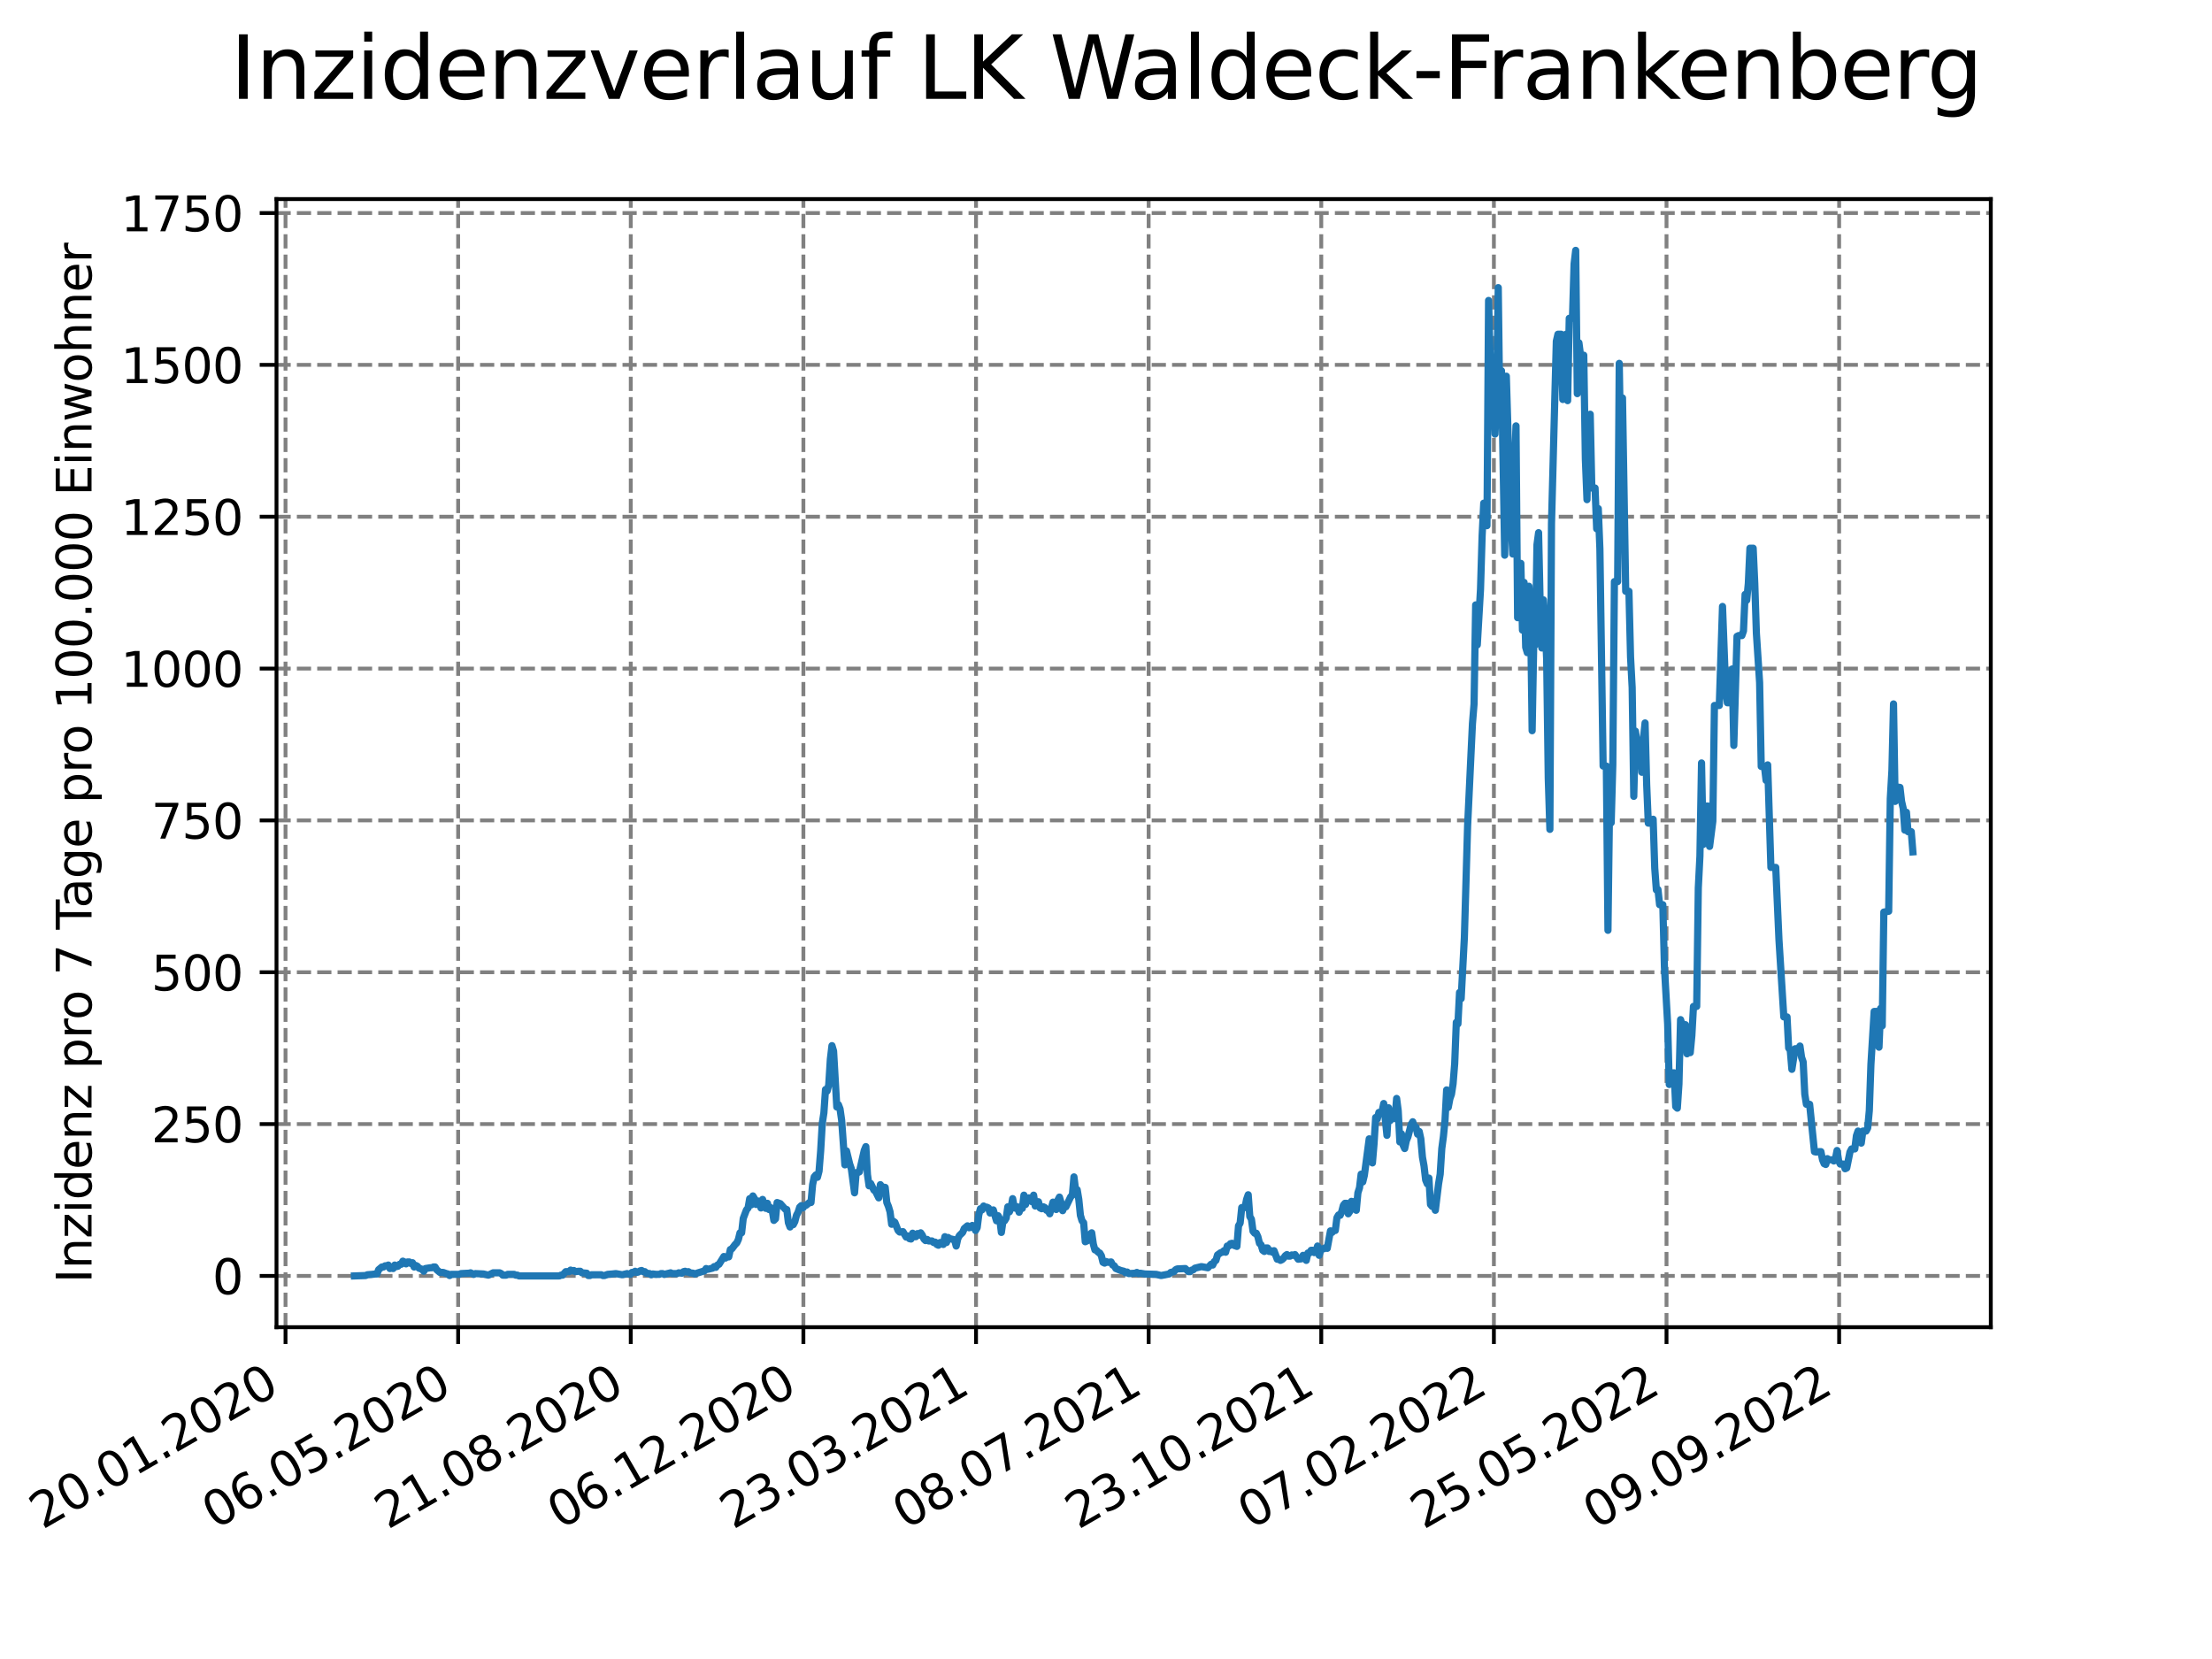 <?xml version="1.0" encoding="utf-8" standalone="no"?>
<!DOCTYPE svg PUBLIC "-//W3C//DTD SVG 1.1//EN"
  "http://www.w3.org/Graphics/SVG/1.1/DTD/svg11.dtd">
<svg xmlns:xlink="http://www.w3.org/1999/xlink" width="460.8pt" height="345.6pt" viewBox="0 0 460.8 345.6" xmlns="http://www.w3.org/2000/svg" version="1.1">
 <defs>
  <style type="text/css">*{stroke-linejoin: round; stroke-linecap: butt}</style>
 </defs>
 <g id="figure_1">
  <g id="patch_1">
   <path d="M 0 345.6 
L 460.8 345.6 
L 460.8 0 
L 0 0 
z
" style="fill: #ffffff"/>
  </g>
  <g id="axes_1">
   <g id="patch_2">
    <path d="M 57.6 276.48 
L 414.72 276.48 
L 414.72 41.472 
L 57.6 41.472 
z
" style="fill: #ffffff"/>
   </g>
   <g id="matplotlib.axis_1">
    <g id="xtick_1">
     <g id="line2d_1">
      <path d="M 59.479 276.48 
L 59.479 41.472 
" clip-path="url(#p717502f188)" style="fill: none; stroke-dasharray: 2.96,1.28; stroke-dashoffset: 0; stroke: #808080; stroke-width: 0.8"/>
     </g>
     <g id="line2d_2">
      <defs>
       <path id="m29e2e203b1" d="M 0 0 
L 0 3.5 
" style="stroke: #000000; stroke-width: 0.8"/>
      </defs>
      <g>
       <use xlink:href="#m29e2e203b1" x="59.479" y="276.48" style="stroke: #000000; stroke-width: 0.8"/>
      </g>
     </g>
     <g id="text_1">
      <!-- 20.01.2020 -->
      <g transform="translate(8.854 318.689) rotate(-30) scale(0.1 -0.1)">
       <defs>
        <path id="DejaVuSans-32" d="M 1228 531 
L 3431 531 
L 3431 0 
L 469 0 
L 469 531 
Q 828 903 1448 1529 
Q 2069 2156 2228 2338 
Q 2531 2678 2651 2914 
Q 2772 3150 2772 3378 
Q 2772 3750 2511 3984 
Q 2250 4219 1831 4219 
Q 1534 4219 1204 4116 
Q 875 4013 500 3803 
L 500 4441 
Q 881 4594 1212 4672 
Q 1544 4750 1819 4750 
Q 2544 4750 2975 4387 
Q 3406 4025 3406 3419 
Q 3406 3131 3298 2873 
Q 3191 2616 2906 2266 
Q 2828 2175 2409 1742 
Q 1991 1309 1228 531 
z
" transform="scale(0.016)"/>
        <path id="DejaVuSans-30" d="M 2034 4250 
Q 1547 4250 1301 3770 
Q 1056 3291 1056 2328 
Q 1056 1369 1301 889 
Q 1547 409 2034 409 
Q 2525 409 2770 889 
Q 3016 1369 3016 2328 
Q 3016 3291 2770 3770 
Q 2525 4250 2034 4250 
z
M 2034 4750 
Q 2819 4750 3233 4129 
Q 3647 3509 3647 2328 
Q 3647 1150 3233 529 
Q 2819 -91 2034 -91 
Q 1250 -91 836 529 
Q 422 1150 422 2328 
Q 422 3509 836 4129 
Q 1250 4750 2034 4750 
z
" transform="scale(0.016)"/>
        <path id="DejaVuSans-2e" d="M 684 794 
L 1344 794 
L 1344 0 
L 684 0 
L 684 794 
z
" transform="scale(0.016)"/>
        <path id="DejaVuSans-31" d="M 794 531 
L 1825 531 
L 1825 4091 
L 703 3866 
L 703 4441 
L 1819 4666 
L 2450 4666 
L 2450 531 
L 3481 531 
L 3481 0 
L 794 0 
L 794 531 
z
" transform="scale(0.016)"/>
       </defs>
       <use xlink:href="#DejaVuSans-32"/>
       <use xlink:href="#DejaVuSans-30" x="63.623"/>
       <use xlink:href="#DejaVuSans-2e" x="127.246"/>
       <use xlink:href="#DejaVuSans-30" x="159.033"/>
       <use xlink:href="#DejaVuSans-31" x="222.656"/>
       <use xlink:href="#DejaVuSans-2e" x="286.279"/>
       <use xlink:href="#DejaVuSans-32" x="318.066"/>
       <use xlink:href="#DejaVuSans-30" x="381.689"/>
       <use xlink:href="#DejaVuSans-32" x="445.312"/>
       <use xlink:href="#DejaVuSans-30" x="508.936"/>
      </g>
     </g>
    </g>
    <g id="xtick_2">
     <g id="line2d_3">
      <path d="M 95.44 276.48 
L 95.44 41.472 
" clip-path="url(#p717502f188)" style="fill: none; stroke-dasharray: 2.96,1.28; stroke-dashoffset: 0; stroke: #808080; stroke-width: 0.8"/>
     </g>
     <g id="line2d_4">
      <g>
       <use xlink:href="#m29e2e203b1" x="95.44" y="276.48" style="stroke: #000000; stroke-width: 0.8"/>
      </g>
     </g>
     <g id="text_2">
      <!-- 06.05.2020 -->
      <g transform="translate(44.815 318.689) rotate(-30) scale(0.1 -0.1)">
       <defs>
        <path id="DejaVuSans-36" d="M 2113 2584 
Q 1688 2584 1439 2293 
Q 1191 2003 1191 1497 
Q 1191 994 1439 701 
Q 1688 409 2113 409 
Q 2538 409 2786 701 
Q 3034 994 3034 1497 
Q 3034 2003 2786 2293 
Q 2538 2584 2113 2584 
z
M 3366 4563 
L 3366 3988 
Q 3128 4100 2886 4159 
Q 2644 4219 2406 4219 
Q 1781 4219 1451 3797 
Q 1122 3375 1075 2522 
Q 1259 2794 1537 2939 
Q 1816 3084 2150 3084 
Q 2853 3084 3261 2657 
Q 3669 2231 3669 1497 
Q 3669 778 3244 343 
Q 2819 -91 2113 -91 
Q 1303 -91 875 529 
Q 447 1150 447 2328 
Q 447 3434 972 4092 
Q 1497 4750 2381 4750 
Q 2619 4750 2861 4703 
Q 3103 4656 3366 4563 
z
" transform="scale(0.016)"/>
        <path id="DejaVuSans-35" d="M 691 4666 
L 3169 4666 
L 3169 4134 
L 1269 4134 
L 1269 2991 
Q 1406 3038 1543 3061 
Q 1681 3084 1819 3084 
Q 2600 3084 3056 2656 
Q 3513 2228 3513 1497 
Q 3513 744 3044 326 
Q 2575 -91 1722 -91 
Q 1428 -91 1123 -41 
Q 819 9 494 109 
L 494 744 
Q 775 591 1075 516 
Q 1375 441 1709 441 
Q 2250 441 2565 725 
Q 2881 1009 2881 1497 
Q 2881 1984 2565 2268 
Q 2250 2553 1709 2553 
Q 1456 2553 1204 2497 
Q 953 2441 691 2322 
L 691 4666 
z
" transform="scale(0.016)"/>
       </defs>
       <use xlink:href="#DejaVuSans-30"/>
       <use xlink:href="#DejaVuSans-36" x="63.623"/>
       <use xlink:href="#DejaVuSans-2e" x="127.246"/>
       <use xlink:href="#DejaVuSans-30" x="159.033"/>
       <use xlink:href="#DejaVuSans-35" x="222.656"/>
       <use xlink:href="#DejaVuSans-2e" x="286.279"/>
       <use xlink:href="#DejaVuSans-32" x="318.066"/>
       <use xlink:href="#DejaVuSans-30" x="381.689"/>
       <use xlink:href="#DejaVuSans-32" x="445.312"/>
       <use xlink:href="#DejaVuSans-30" x="508.936"/>
      </g>
     </g>
    </g>
    <g id="xtick_3">
     <g id="line2d_5">
      <path d="M 131.401 276.48 
L 131.401 41.472 
" clip-path="url(#p717502f188)" style="fill: none; stroke-dasharray: 2.96,1.28; stroke-dashoffset: 0; stroke: #808080; stroke-width: 0.8"/>
     </g>
     <g id="line2d_6">
      <g>
       <use xlink:href="#m29e2e203b1" x="131.401" y="276.48" style="stroke: #000000; stroke-width: 0.8"/>
      </g>
     </g>
     <g id="text_3">
      <!-- 21.08.2020 -->
      <g transform="translate(80.775 318.689) rotate(-30) scale(0.1 -0.1)">
       <defs>
        <path id="DejaVuSans-38" d="M 2034 2216 
Q 1584 2216 1326 1975 
Q 1069 1734 1069 1313 
Q 1069 891 1326 650 
Q 1584 409 2034 409 
Q 2484 409 2743 651 
Q 3003 894 3003 1313 
Q 3003 1734 2745 1975 
Q 2488 2216 2034 2216 
z
M 1403 2484 
Q 997 2584 770 2862 
Q 544 3141 544 3541 
Q 544 4100 942 4425 
Q 1341 4750 2034 4750 
Q 2731 4750 3128 4425 
Q 3525 4100 3525 3541 
Q 3525 3141 3298 2862 
Q 3072 2584 2669 2484 
Q 3125 2378 3379 2068 
Q 3634 1759 3634 1313 
Q 3634 634 3220 271 
Q 2806 -91 2034 -91 
Q 1263 -91 848 271 
Q 434 634 434 1313 
Q 434 1759 690 2068 
Q 947 2378 1403 2484 
z
M 1172 3481 
Q 1172 3119 1398 2916 
Q 1625 2713 2034 2713 
Q 2441 2713 2670 2916 
Q 2900 3119 2900 3481 
Q 2900 3844 2670 4047 
Q 2441 4250 2034 4250 
Q 1625 4250 1398 4047 
Q 1172 3844 1172 3481 
z
" transform="scale(0.016)"/>
       </defs>
       <use xlink:href="#DejaVuSans-32"/>
       <use xlink:href="#DejaVuSans-31" x="63.623"/>
       <use xlink:href="#DejaVuSans-2e" x="127.246"/>
       <use xlink:href="#DejaVuSans-30" x="159.033"/>
       <use xlink:href="#DejaVuSans-38" x="222.656"/>
       <use xlink:href="#DejaVuSans-2e" x="286.279"/>
       <use xlink:href="#DejaVuSans-32" x="318.066"/>
       <use xlink:href="#DejaVuSans-30" x="381.689"/>
       <use xlink:href="#DejaVuSans-32" x="445.312"/>
       <use xlink:href="#DejaVuSans-30" x="508.936"/>
      </g>
     </g>
    </g>
    <g id="xtick_4">
     <g id="line2d_7">
      <path d="M 167.361 276.48 
L 167.361 41.472 
" clip-path="url(#p717502f188)" style="fill: none; stroke-dasharray: 2.96,1.28; stroke-dashoffset: 0; stroke: #808080; stroke-width: 0.8"/>
     </g>
     <g id="line2d_8">
      <g>
       <use xlink:href="#m29e2e203b1" x="167.361" y="276.48" style="stroke: #000000; stroke-width: 0.8"/>
      </g>
     </g>
     <g id="text_4">
      <!-- 06.12.2020 -->
      <g transform="translate(116.736 318.689) rotate(-30) scale(0.1 -0.1)">
       <use xlink:href="#DejaVuSans-30"/>
       <use xlink:href="#DejaVuSans-36" x="63.623"/>
       <use xlink:href="#DejaVuSans-2e" x="127.246"/>
       <use xlink:href="#DejaVuSans-31" x="159.033"/>
       <use xlink:href="#DejaVuSans-32" x="222.656"/>
       <use xlink:href="#DejaVuSans-2e" x="286.279"/>
       <use xlink:href="#DejaVuSans-32" x="318.066"/>
       <use xlink:href="#DejaVuSans-30" x="381.689"/>
       <use xlink:href="#DejaVuSans-32" x="445.312"/>
       <use xlink:href="#DejaVuSans-30" x="508.936"/>
      </g>
     </g>
    </g>
    <g id="xtick_5">
     <g id="line2d_9">
      <path d="M 203.322 276.48 
L 203.322 41.472 
" clip-path="url(#p717502f188)" style="fill: none; stroke-dasharray: 2.96,1.28; stroke-dashoffset: 0; stroke: #808080; stroke-width: 0.8"/>
     </g>
     <g id="line2d_10">
      <g>
       <use xlink:href="#m29e2e203b1" x="203.322" y="276.48" style="stroke: #000000; stroke-width: 0.8"/>
      </g>
     </g>
     <g id="text_5">
      <!-- 23.03.2021 -->
      <g transform="translate(152.697 318.689) rotate(-30) scale(0.1 -0.1)">
       <defs>
        <path id="DejaVuSans-33" d="M 2597 2516 
Q 3050 2419 3304 2112 
Q 3559 1806 3559 1356 
Q 3559 666 3084 287 
Q 2609 -91 1734 -91 
Q 1441 -91 1130 -33 
Q 819 25 488 141 
L 488 750 
Q 750 597 1062 519 
Q 1375 441 1716 441 
Q 2309 441 2620 675 
Q 2931 909 2931 1356 
Q 2931 1769 2642 2001 
Q 2353 2234 1838 2234 
L 1294 2234 
L 1294 2753 
L 1863 2753 
Q 2328 2753 2575 2939 
Q 2822 3125 2822 3475 
Q 2822 3834 2567 4026 
Q 2313 4219 1838 4219 
Q 1578 4219 1281 4162 
Q 984 4106 628 3988 
L 628 4550 
Q 988 4650 1302 4700 
Q 1616 4750 1894 4750 
Q 2613 4750 3031 4423 
Q 3450 4097 3450 3541 
Q 3450 3153 3228 2886 
Q 3006 2619 2597 2516 
z
" transform="scale(0.016)"/>
       </defs>
       <use xlink:href="#DejaVuSans-32"/>
       <use xlink:href="#DejaVuSans-33" x="63.623"/>
       <use xlink:href="#DejaVuSans-2e" x="127.246"/>
       <use xlink:href="#DejaVuSans-30" x="159.033"/>
       <use xlink:href="#DejaVuSans-33" x="222.656"/>
       <use xlink:href="#DejaVuSans-2e" x="286.279"/>
       <use xlink:href="#DejaVuSans-32" x="318.066"/>
       <use xlink:href="#DejaVuSans-30" x="381.689"/>
       <use xlink:href="#DejaVuSans-32" x="445.312"/>
       <use xlink:href="#DejaVuSans-31" x="508.936"/>
      </g>
     </g>
    </g>
    <g id="xtick_6">
     <g id="line2d_11">
      <path d="M 239.283 276.48 
L 239.283 41.472 
" clip-path="url(#p717502f188)" style="fill: none; stroke-dasharray: 2.96,1.28; stroke-dashoffset: 0; stroke: #808080; stroke-width: 0.8"/>
     </g>
     <g id="line2d_12">
      <g>
       <use xlink:href="#m29e2e203b1" x="239.283" y="276.48" style="stroke: #000000; stroke-width: 0.8"/>
      </g>
     </g>
     <g id="text_6">
      <!-- 08.07.2021 -->
      <g transform="translate(188.658 318.689) rotate(-30) scale(0.1 -0.1)">
       <defs>
        <path id="DejaVuSans-37" d="M 525 4666 
L 3525 4666 
L 3525 4397 
L 1831 0 
L 1172 0 
L 2766 4134 
L 525 4134 
L 525 4666 
z
" transform="scale(0.016)"/>
       </defs>
       <use xlink:href="#DejaVuSans-30"/>
       <use xlink:href="#DejaVuSans-38" x="63.623"/>
       <use xlink:href="#DejaVuSans-2e" x="127.246"/>
       <use xlink:href="#DejaVuSans-30" x="159.033"/>
       <use xlink:href="#DejaVuSans-37" x="222.656"/>
       <use xlink:href="#DejaVuSans-2e" x="286.279"/>
       <use xlink:href="#DejaVuSans-32" x="318.066"/>
       <use xlink:href="#DejaVuSans-30" x="381.689"/>
       <use xlink:href="#DejaVuSans-32" x="445.312"/>
       <use xlink:href="#DejaVuSans-31" x="508.936"/>
      </g>
     </g>
    </g>
    <g id="xtick_7">
     <g id="line2d_13">
      <path d="M 275.243 276.48 
L 275.243 41.472 
" clip-path="url(#p717502f188)" style="fill: none; stroke-dasharray: 2.96,1.28; stroke-dashoffset: 0; stroke: #808080; stroke-width: 0.8"/>
     </g>
     <g id="line2d_14">
      <g>
       <use xlink:href="#m29e2e203b1" x="275.243" y="276.48" style="stroke: #000000; stroke-width: 0.8"/>
      </g>
     </g>
     <g id="text_7">
      <!-- 23.10.2021 -->
      <g transform="translate(224.618 318.689) rotate(-30) scale(0.1 -0.1)">
       <use xlink:href="#DejaVuSans-32"/>
       <use xlink:href="#DejaVuSans-33" x="63.623"/>
       <use xlink:href="#DejaVuSans-2e" x="127.246"/>
       <use xlink:href="#DejaVuSans-31" x="159.033"/>
       <use xlink:href="#DejaVuSans-30" x="222.656"/>
       <use xlink:href="#DejaVuSans-2e" x="286.279"/>
       <use xlink:href="#DejaVuSans-32" x="318.066"/>
       <use xlink:href="#DejaVuSans-30" x="381.689"/>
       <use xlink:href="#DejaVuSans-32" x="445.312"/>
       <use xlink:href="#DejaVuSans-31" x="508.936"/>
      </g>
     </g>
    </g>
    <g id="xtick_8">
     <g id="line2d_15">
      <path d="M 311.204 276.48 
L 311.204 41.472 
" clip-path="url(#p717502f188)" style="fill: none; stroke-dasharray: 2.96,1.28; stroke-dashoffset: 0; stroke: #808080; stroke-width: 0.8"/>
     </g>
     <g id="line2d_16">
      <g>
       <use xlink:href="#m29e2e203b1" x="311.204" y="276.48" style="stroke: #000000; stroke-width: 0.8"/>
      </g>
     </g>
     <g id="text_8">
      <!-- 07.02.2022 -->
      <g transform="translate(260.579 318.689) rotate(-30) scale(0.1 -0.1)">
       <use xlink:href="#DejaVuSans-30"/>
       <use xlink:href="#DejaVuSans-37" x="63.623"/>
       <use xlink:href="#DejaVuSans-2e" x="127.246"/>
       <use xlink:href="#DejaVuSans-30" x="159.033"/>
       <use xlink:href="#DejaVuSans-32" x="222.656"/>
       <use xlink:href="#DejaVuSans-2e" x="286.279"/>
       <use xlink:href="#DejaVuSans-32" x="318.066"/>
       <use xlink:href="#DejaVuSans-30" x="381.689"/>
       <use xlink:href="#DejaVuSans-32" x="445.312"/>
       <use xlink:href="#DejaVuSans-32" x="508.936"/>
      </g>
     </g>
    </g>
    <g id="xtick_9">
     <g id="line2d_17">
      <path d="M 347.165 276.48 
L 347.165 41.472 
" clip-path="url(#p717502f188)" style="fill: none; stroke-dasharray: 2.96,1.28; stroke-dashoffset: 0; stroke: #808080; stroke-width: 0.8"/>
     </g>
     <g id="line2d_18">
      <g>
       <use xlink:href="#m29e2e203b1" x="347.165" y="276.48" style="stroke: #000000; stroke-width: 0.8"/>
      </g>
     </g>
     <g id="text_9">
      <!-- 25.05.2022 -->
      <g transform="translate(296.54 318.689) rotate(-30) scale(0.1 -0.1)">
       <use xlink:href="#DejaVuSans-32"/>
       <use xlink:href="#DejaVuSans-35" x="63.623"/>
       <use xlink:href="#DejaVuSans-2e" x="127.246"/>
       <use xlink:href="#DejaVuSans-30" x="159.033"/>
       <use xlink:href="#DejaVuSans-35" x="222.656"/>
       <use xlink:href="#DejaVuSans-2e" x="286.279"/>
       <use xlink:href="#DejaVuSans-32" x="318.066"/>
       <use xlink:href="#DejaVuSans-30" x="381.689"/>
       <use xlink:href="#DejaVuSans-32" x="445.312"/>
       <use xlink:href="#DejaVuSans-32" x="508.936"/>
      </g>
     </g>
    </g>
    <g id="xtick_10">
     <g id="line2d_19">
      <path d="M 383.126 276.48 
L 383.126 41.472 
" clip-path="url(#p717502f188)" style="fill: none; stroke-dasharray: 2.96,1.28; stroke-dashoffset: 0; stroke: #808080; stroke-width: 0.8"/>
     </g>
     <g id="line2d_20">
      <g>
       <use xlink:href="#m29e2e203b1" x="383.126" y="276.48" style="stroke: #000000; stroke-width: 0.8"/>
      </g>
     </g>
     <g id="text_10">
      <!-- 09.09.2022 -->
      <g transform="translate(332.5 318.689) rotate(-30) scale(0.1 -0.1)">
       <defs>
        <path id="DejaVuSans-39" d="M 703 97 
L 703 672 
Q 941 559 1184 500 
Q 1428 441 1663 441 
Q 2288 441 2617 861 
Q 2947 1281 2994 2138 
Q 2813 1869 2534 1725 
Q 2256 1581 1919 1581 
Q 1219 1581 811 2004 
Q 403 2428 403 3163 
Q 403 3881 828 4315 
Q 1253 4750 1959 4750 
Q 2769 4750 3195 4129 
Q 3622 3509 3622 2328 
Q 3622 1225 3098 567 
Q 2575 -91 1691 -91 
Q 1453 -91 1209 -44 
Q 966 3 703 97 
z
M 1959 2075 
Q 2384 2075 2632 2365 
Q 2881 2656 2881 3163 
Q 2881 3666 2632 3958 
Q 2384 4250 1959 4250 
Q 1534 4250 1286 3958 
Q 1038 3666 1038 3163 
Q 1038 2656 1286 2365 
Q 1534 2075 1959 2075 
z
" transform="scale(0.016)"/>
       </defs>
       <use xlink:href="#DejaVuSans-30"/>
       <use xlink:href="#DejaVuSans-39" x="63.623"/>
       <use xlink:href="#DejaVuSans-2e" x="127.246"/>
       <use xlink:href="#DejaVuSans-30" x="159.033"/>
       <use xlink:href="#DejaVuSans-39" x="222.656"/>
       <use xlink:href="#DejaVuSans-2e" x="286.279"/>
       <use xlink:href="#DejaVuSans-32" x="318.066"/>
       <use xlink:href="#DejaVuSans-30" x="381.689"/>
       <use xlink:href="#DejaVuSans-32" x="445.312"/>
       <use xlink:href="#DejaVuSans-32" x="508.936"/>
      </g>
     </g>
    </g>
   </g>
   <g id="matplotlib.axis_2">
    <g id="ytick_1">
     <g id="line2d_21">
      <path d="M 57.6 265.798 
L 414.72 265.798 
" clip-path="url(#p717502f188)" style="fill: none; stroke-dasharray: 2.96,1.28; stroke-dashoffset: 0; stroke: #808080; stroke-width: 0.8"/>
     </g>
     <g id="line2d_22">
      <defs>
       <path id="m607f1a8af3" d="M 0 0 
L -3.5 0 
" style="stroke: #000000; stroke-width: 0.8"/>
      </defs>
      <g>
       <use xlink:href="#m607f1a8af3" x="57.6" y="265.798" style="stroke: #000000; stroke-width: 0.8"/>
      </g>
     </g>
     <g id="text_11">
      <!-- 0 -->
      <g transform="translate(44.237 269.597) scale(0.1 -0.1)">
       <use xlink:href="#DejaVuSans-30"/>
      </g>
     </g>
    </g>
    <g id="ytick_2">
     <g id="line2d_23">
      <path d="M 57.6 234.167 
L 414.72 234.167 
" clip-path="url(#p717502f188)" style="fill: none; stroke-dasharray: 2.96,1.28; stroke-dashoffset: 0; stroke: #808080; stroke-width: 0.8"/>
     </g>
     <g id="line2d_24">
      <g>
       <use xlink:href="#m607f1a8af3" x="57.6" y="234.167" style="stroke: #000000; stroke-width: 0.8"/>
      </g>
     </g>
     <g id="text_12">
      <!-- 250 -->
      <g transform="translate(31.512 237.966) scale(0.1 -0.1)">
       <use xlink:href="#DejaVuSans-32"/>
       <use xlink:href="#DejaVuSans-35" x="63.623"/>
       <use xlink:href="#DejaVuSans-30" x="127.246"/>
      </g>
     </g>
    </g>
    <g id="ytick_3">
     <g id="line2d_25">
      <path d="M 57.6 202.536 
L 414.72 202.536 
" clip-path="url(#p717502f188)" style="fill: none; stroke-dasharray: 2.96,1.28; stroke-dashoffset: 0; stroke: #808080; stroke-width: 0.8"/>
     </g>
     <g id="line2d_26">
      <g>
       <use xlink:href="#m607f1a8af3" x="57.6" y="202.536" style="stroke: #000000; stroke-width: 0.8"/>
      </g>
     </g>
     <g id="text_13">
      <!-- 500 -->
      <g transform="translate(31.512 206.335) scale(0.1 -0.1)">
       <use xlink:href="#DejaVuSans-35"/>
       <use xlink:href="#DejaVuSans-30" x="63.623"/>
       <use xlink:href="#DejaVuSans-30" x="127.246"/>
      </g>
     </g>
    </g>
    <g id="ytick_4">
     <g id="line2d_27">
      <path d="M 57.6 170.904 
L 414.72 170.904 
" clip-path="url(#p717502f188)" style="fill: none; stroke-dasharray: 2.96,1.28; stroke-dashoffset: 0; stroke: #808080; stroke-width: 0.8"/>
     </g>
     <g id="line2d_28">
      <g>
       <use xlink:href="#m607f1a8af3" x="57.6" y="170.904" style="stroke: #000000; stroke-width: 0.8"/>
      </g>
     </g>
     <g id="text_14">
      <!-- 750 -->
      <g transform="translate(31.512 174.704) scale(0.1 -0.1)">
       <use xlink:href="#DejaVuSans-37"/>
       <use xlink:href="#DejaVuSans-35" x="63.623"/>
       <use xlink:href="#DejaVuSans-30" x="127.246"/>
      </g>
     </g>
    </g>
    <g id="ytick_5">
     <g id="line2d_29">
      <path d="M 57.6 139.273 
L 414.72 139.273 
" clip-path="url(#p717502f188)" style="fill: none; stroke-dasharray: 2.96,1.28; stroke-dashoffset: 0; stroke: #808080; stroke-width: 0.8"/>
     </g>
     <g id="line2d_30">
      <g>
       <use xlink:href="#m607f1a8af3" x="57.6" y="139.273" style="stroke: #000000; stroke-width: 0.8"/>
      </g>
     </g>
     <g id="text_15">
      <!-- 1000 -->
      <g transform="translate(25.15 143.072) scale(0.1 -0.1)">
       <use xlink:href="#DejaVuSans-31"/>
       <use xlink:href="#DejaVuSans-30" x="63.623"/>
       <use xlink:href="#DejaVuSans-30" x="127.246"/>
       <use xlink:href="#DejaVuSans-30" x="190.869"/>
      </g>
     </g>
    </g>
    <g id="ytick_6">
     <g id="line2d_31">
      <path d="M 57.6 107.642 
L 414.72 107.642 
" clip-path="url(#p717502f188)" style="fill: none; stroke-dasharray: 2.96,1.28; stroke-dashoffset: 0; stroke: #808080; stroke-width: 0.8"/>
     </g>
     <g id="line2d_32">
      <g>
       <use xlink:href="#m607f1a8af3" x="57.6" y="107.642" style="stroke: #000000; stroke-width: 0.8"/>
      </g>
     </g>
     <g id="text_16">
      <!-- 1250 -->
      <g transform="translate(25.15 111.441) scale(0.1 -0.1)">
       <use xlink:href="#DejaVuSans-31"/>
       <use xlink:href="#DejaVuSans-32" x="63.623"/>
       <use xlink:href="#DejaVuSans-35" x="127.246"/>
       <use xlink:href="#DejaVuSans-30" x="190.869"/>
      </g>
     </g>
    </g>
    <g id="ytick_7">
     <g id="line2d_33">
      <path d="M 57.6 76.011 
L 414.72 76.011 
" clip-path="url(#p717502f188)" style="fill: none; stroke-dasharray: 2.96,1.28; stroke-dashoffset: 0; stroke: #808080; stroke-width: 0.8"/>
     </g>
     <g id="line2d_34">
      <g>
       <use xlink:href="#m607f1a8af3" x="57.6" y="76.011" style="stroke: #000000; stroke-width: 0.8"/>
      </g>
     </g>
     <g id="text_17">
      <!-- 1500 -->
      <g transform="translate(25.15 79.81) scale(0.1 -0.1)">
       <use xlink:href="#DejaVuSans-31"/>
       <use xlink:href="#DejaVuSans-35" x="63.623"/>
       <use xlink:href="#DejaVuSans-30" x="127.246"/>
       <use xlink:href="#DejaVuSans-30" x="190.869"/>
      </g>
     </g>
    </g>
    <g id="ytick_8">
     <g id="line2d_35">
      <path d="M 57.6 44.38 
L 414.72 44.38 
" clip-path="url(#p717502f188)" style="fill: none; stroke-dasharray: 2.96,1.28; stroke-dashoffset: 0; stroke: #808080; stroke-width: 0.8"/>
     </g>
     <g id="line2d_36">
      <g>
       <use xlink:href="#m607f1a8af3" x="57.6" y="44.38" style="stroke: #000000; stroke-width: 0.8"/>
      </g>
     </g>
     <g id="text_18">
      <!-- 1750 -->
      <g transform="translate(25.15 48.179) scale(0.1 -0.1)">
       <use xlink:href="#DejaVuSans-31"/>
       <use xlink:href="#DejaVuSans-37" x="63.623"/>
       <use xlink:href="#DejaVuSans-35" x="127.246"/>
       <use xlink:href="#DejaVuSans-30" x="190.869"/>
      </g>
     </g>
    </g>
    <g id="text_19">
     <!-- Inzidenz pro 7 Tage pro 100.000 Einwohner -->
     <g transform="translate(19.07 267.301) rotate(-90) scale(0.1 -0.1)">
      <defs>
       <path id="DejaVuSans-49" d="M 628 4666 
L 1259 4666 
L 1259 0 
L 628 0 
L 628 4666 
z
" transform="scale(0.016)"/>
       <path id="DejaVuSans-6e" d="M 3513 2113 
L 3513 0 
L 2938 0 
L 2938 2094 
Q 2938 2591 2744 2837 
Q 2550 3084 2163 3084 
Q 1697 3084 1428 2787 
Q 1159 2491 1159 1978 
L 1159 0 
L 581 0 
L 581 3500 
L 1159 3500 
L 1159 2956 
Q 1366 3272 1645 3428 
Q 1925 3584 2291 3584 
Q 2894 3584 3203 3211 
Q 3513 2838 3513 2113 
z
" transform="scale(0.016)"/>
       <path id="DejaVuSans-7a" d="M 353 3500 
L 3084 3500 
L 3084 2975 
L 922 459 
L 3084 459 
L 3084 0 
L 275 0 
L 275 525 
L 2438 3041 
L 353 3041 
L 353 3500 
z
" transform="scale(0.016)"/>
       <path id="DejaVuSans-69" d="M 603 3500 
L 1178 3500 
L 1178 0 
L 603 0 
L 603 3500 
z
M 603 4863 
L 1178 4863 
L 1178 4134 
L 603 4134 
L 603 4863 
z
" transform="scale(0.016)"/>
       <path id="DejaVuSans-64" d="M 2906 2969 
L 2906 4863 
L 3481 4863 
L 3481 0 
L 2906 0 
L 2906 525 
Q 2725 213 2448 61 
Q 2172 -91 1784 -91 
Q 1150 -91 751 415 
Q 353 922 353 1747 
Q 353 2572 751 3078 
Q 1150 3584 1784 3584 
Q 2172 3584 2448 3432 
Q 2725 3281 2906 2969 
z
M 947 1747 
Q 947 1113 1208 752 
Q 1469 391 1925 391 
Q 2381 391 2643 752 
Q 2906 1113 2906 1747 
Q 2906 2381 2643 2742 
Q 2381 3103 1925 3103 
Q 1469 3103 1208 2742 
Q 947 2381 947 1747 
z
" transform="scale(0.016)"/>
       <path id="DejaVuSans-65" d="M 3597 1894 
L 3597 1613 
L 953 1613 
Q 991 1019 1311 708 
Q 1631 397 2203 397 
Q 2534 397 2845 478 
Q 3156 559 3463 722 
L 3463 178 
Q 3153 47 2828 -22 
Q 2503 -91 2169 -91 
Q 1331 -91 842 396 
Q 353 884 353 1716 
Q 353 2575 817 3079 
Q 1281 3584 2069 3584 
Q 2775 3584 3186 3129 
Q 3597 2675 3597 1894 
z
M 3022 2063 
Q 3016 2534 2758 2815 
Q 2500 3097 2075 3097 
Q 1594 3097 1305 2825 
Q 1016 2553 972 2059 
L 3022 2063 
z
" transform="scale(0.016)"/>
       <path id="DejaVuSans-20" transform="scale(0.016)"/>
       <path id="DejaVuSans-70" d="M 1159 525 
L 1159 -1331 
L 581 -1331 
L 581 3500 
L 1159 3500 
L 1159 2969 
Q 1341 3281 1617 3432 
Q 1894 3584 2278 3584 
Q 2916 3584 3314 3078 
Q 3713 2572 3713 1747 
Q 3713 922 3314 415 
Q 2916 -91 2278 -91 
Q 1894 -91 1617 61 
Q 1341 213 1159 525 
z
M 3116 1747 
Q 3116 2381 2855 2742 
Q 2594 3103 2138 3103 
Q 1681 3103 1420 2742 
Q 1159 2381 1159 1747 
Q 1159 1113 1420 752 
Q 1681 391 2138 391 
Q 2594 391 2855 752 
Q 3116 1113 3116 1747 
z
" transform="scale(0.016)"/>
       <path id="DejaVuSans-72" d="M 2631 2963 
Q 2534 3019 2420 3045 
Q 2306 3072 2169 3072 
Q 1681 3072 1420 2755 
Q 1159 2438 1159 1844 
L 1159 0 
L 581 0 
L 581 3500 
L 1159 3500 
L 1159 2956 
Q 1341 3275 1631 3429 
Q 1922 3584 2338 3584 
Q 2397 3584 2469 3576 
Q 2541 3569 2628 3553 
L 2631 2963 
z
" transform="scale(0.016)"/>
       <path id="DejaVuSans-6f" d="M 1959 3097 
Q 1497 3097 1228 2736 
Q 959 2375 959 1747 
Q 959 1119 1226 758 
Q 1494 397 1959 397 
Q 2419 397 2687 759 
Q 2956 1122 2956 1747 
Q 2956 2369 2687 2733 
Q 2419 3097 1959 3097 
z
M 1959 3584 
Q 2709 3584 3137 3096 
Q 3566 2609 3566 1747 
Q 3566 888 3137 398 
Q 2709 -91 1959 -91 
Q 1206 -91 779 398 
Q 353 888 353 1747 
Q 353 2609 779 3096 
Q 1206 3584 1959 3584 
z
" transform="scale(0.016)"/>
       <path id="DejaVuSans-54" d="M -19 4666 
L 3928 4666 
L 3928 4134 
L 2272 4134 
L 2272 0 
L 1638 0 
L 1638 4134 
L -19 4134 
L -19 4666 
z
" transform="scale(0.016)"/>
       <path id="DejaVuSans-61" d="M 2194 1759 
Q 1497 1759 1228 1600 
Q 959 1441 959 1056 
Q 959 750 1161 570 
Q 1363 391 1709 391 
Q 2188 391 2477 730 
Q 2766 1069 2766 1631 
L 2766 1759 
L 2194 1759 
z
M 3341 1997 
L 3341 0 
L 2766 0 
L 2766 531 
Q 2569 213 2275 61 
Q 1981 -91 1556 -91 
Q 1019 -91 701 211 
Q 384 513 384 1019 
Q 384 1609 779 1909 
Q 1175 2209 1959 2209 
L 2766 2209 
L 2766 2266 
Q 2766 2663 2505 2880 
Q 2244 3097 1772 3097 
Q 1472 3097 1187 3025 
Q 903 2953 641 2809 
L 641 3341 
Q 956 3463 1253 3523 
Q 1550 3584 1831 3584 
Q 2591 3584 2966 3190 
Q 3341 2797 3341 1997 
z
" transform="scale(0.016)"/>
       <path id="DejaVuSans-67" d="M 2906 1791 
Q 2906 2416 2648 2759 
Q 2391 3103 1925 3103 
Q 1463 3103 1205 2759 
Q 947 2416 947 1791 
Q 947 1169 1205 825 
Q 1463 481 1925 481 
Q 2391 481 2648 825 
Q 2906 1169 2906 1791 
z
M 3481 434 
Q 3481 -459 3084 -895 
Q 2688 -1331 1869 -1331 
Q 1566 -1331 1297 -1286 
Q 1028 -1241 775 -1147 
L 775 -588 
Q 1028 -725 1275 -790 
Q 1522 -856 1778 -856 
Q 2344 -856 2625 -561 
Q 2906 -266 2906 331 
L 2906 616 
Q 2728 306 2450 153 
Q 2172 0 1784 0 
Q 1141 0 747 490 
Q 353 981 353 1791 
Q 353 2603 747 3093 
Q 1141 3584 1784 3584 
Q 2172 3584 2450 3431 
Q 2728 3278 2906 2969 
L 2906 3500 
L 3481 3500 
L 3481 434 
z
" transform="scale(0.016)"/>
       <path id="DejaVuSans-45" d="M 628 4666 
L 3578 4666 
L 3578 4134 
L 1259 4134 
L 1259 2753 
L 3481 2753 
L 3481 2222 
L 1259 2222 
L 1259 531 
L 3634 531 
L 3634 0 
L 628 0 
L 628 4666 
z
" transform="scale(0.016)"/>
       <path id="DejaVuSans-77" d="M 269 3500 
L 844 3500 
L 1563 769 
L 2278 3500 
L 2956 3500 
L 3675 769 
L 4391 3500 
L 4966 3500 
L 4050 0 
L 3372 0 
L 2619 2869 
L 1863 0 
L 1184 0 
L 269 3500 
z
" transform="scale(0.016)"/>
       <path id="DejaVuSans-68" d="M 3513 2113 
L 3513 0 
L 2938 0 
L 2938 2094 
Q 2938 2591 2744 2837 
Q 2550 3084 2163 3084 
Q 1697 3084 1428 2787 
Q 1159 2491 1159 1978 
L 1159 0 
L 581 0 
L 581 4863 
L 1159 4863 
L 1159 2956 
Q 1366 3272 1645 3428 
Q 1925 3584 2291 3584 
Q 2894 3584 3203 3211 
Q 3513 2838 3513 2113 
z
" transform="scale(0.016)"/>
      </defs>
      <use xlink:href="#DejaVuSans-49"/>
      <use xlink:href="#DejaVuSans-6e" x="29.492"/>
      <use xlink:href="#DejaVuSans-7a" x="92.871"/>
      <use xlink:href="#DejaVuSans-69" x="145.361"/>
      <use xlink:href="#DejaVuSans-64" x="173.145"/>
      <use xlink:href="#DejaVuSans-65" x="236.621"/>
      <use xlink:href="#DejaVuSans-6e" x="298.145"/>
      <use xlink:href="#DejaVuSans-7a" x="361.523"/>
      <use xlink:href="#DejaVuSans-20" x="414.014"/>
      <use xlink:href="#DejaVuSans-70" x="445.801"/>
      <use xlink:href="#DejaVuSans-72" x="509.277"/>
      <use xlink:href="#DejaVuSans-6f" x="548.141"/>
      <use xlink:href="#DejaVuSans-20" x="609.322"/>
      <use xlink:href="#DejaVuSans-37" x="641.109"/>
      <use xlink:href="#DejaVuSans-20" x="704.732"/>
      <use xlink:href="#DejaVuSans-54" x="736.52"/>
      <use xlink:href="#DejaVuSans-61" x="781.104"/>
      <use xlink:href="#DejaVuSans-67" x="842.383"/>
      <use xlink:href="#DejaVuSans-65" x="905.859"/>
      <use xlink:href="#DejaVuSans-20" x="967.383"/>
      <use xlink:href="#DejaVuSans-70" x="999.17"/>
      <use xlink:href="#DejaVuSans-72" x="1062.646"/>
      <use xlink:href="#DejaVuSans-6f" x="1101.51"/>
      <use xlink:href="#DejaVuSans-20" x="1162.691"/>
      <use xlink:href="#DejaVuSans-31" x="1194.479"/>
      <use xlink:href="#DejaVuSans-30" x="1258.102"/>
      <use xlink:href="#DejaVuSans-30" x="1321.725"/>
      <use xlink:href="#DejaVuSans-2e" x="1385.348"/>
      <use xlink:href="#DejaVuSans-30" x="1417.135"/>
      <use xlink:href="#DejaVuSans-30" x="1480.758"/>
      <use xlink:href="#DejaVuSans-30" x="1544.381"/>
      <use xlink:href="#DejaVuSans-20" x="1608.004"/>
      <use xlink:href="#DejaVuSans-45" x="1639.791"/>
      <use xlink:href="#DejaVuSans-69" x="1702.975"/>
      <use xlink:href="#DejaVuSans-6e" x="1730.758"/>
      <use xlink:href="#DejaVuSans-77" x="1794.137"/>
      <use xlink:href="#DejaVuSans-6f" x="1875.924"/>
      <use xlink:href="#DejaVuSans-68" x="1937.105"/>
      <use xlink:href="#DejaVuSans-6e" x="2000.484"/>
      <use xlink:href="#DejaVuSans-65" x="2063.863"/>
      <use xlink:href="#DejaVuSans-72" x="2125.387"/>
     </g>
    </g>
   </g>
   <g id="line2d_37">
    <path d="M 73.833 265.798 
L 76.185 265.717 
L 76.521 265.555 
L 77.53 265.474 
L 78.202 265.393 
L 78.538 265.393 
L 78.874 264.503 
L 79.546 263.937 
L 79.882 263.937 
L 80.218 263.695 
L 80.554 263.695 
L 80.89 263.533 
L 81.227 264.261 
L 81.563 264.18 
L 81.899 264.261 
L 82.235 263.533 
L 82.571 263.856 
L 82.907 263.775 
L 83.243 263.371 
L 83.579 263.371 
L 83.915 262.724 
L 84.251 262.886 
L 84.587 263.29 
L 84.923 262.886 
L 85.259 262.886 
L 85.596 263.209 
L 85.932 263.047 
L 86.268 263.937 
L 86.604 263.614 
L 86.94 263.775 
L 87.276 264.18 
L 87.948 264.423 
L 88.284 264.827 
L 88.62 264.261 
L 89.629 264.099 
L 89.965 264.099 
L 90.301 263.937 
L 90.637 263.937 
L 90.973 264.503 
L 91.645 265.07 
L 92.317 265.07 
L 92.989 265.312 
L 93.325 265.393 
L 93.662 265.717 
L 93.998 265.474 
L 95.678 265.474 
L 96.014 265.312 
L 97.695 265.232 
L 98.031 265.151 
L 98.703 265.474 
L 99.039 265.312 
L 100.719 265.393 
L 101.727 265.636 
L 102.736 265.151 
L 104.08 265.151 
L 104.416 265.312 
L 104.752 265.636 
L 105.424 265.636 
L 105.76 265.474 
L 107.105 265.474 
L 107.441 265.636 
L 107.777 265.636 
L 108.113 265.798 
L 116.515 265.798 
L 116.851 265.636 
L 117.187 265.636 
L 117.859 264.908 
L 118.532 264.908 
L 118.868 264.584 
L 119.204 264.746 
L 119.54 264.665 
L 119.876 264.908 
L 120.548 264.827 
L 120.884 264.827 
L 121.22 265.151 
L 122.228 265.232 
L 122.565 265.717 
L 122.901 265.717 
L 123.237 265.555 
L 125.253 265.555 
L 125.589 265.717 
L 125.925 265.717 
L 126.597 265.474 
L 127.606 265.393 
L 128.278 265.312 
L 129.622 265.555 
L 130.63 265.312 
L 131.303 265.474 
L 131.639 265.07 
L 131.975 265.07 
L 132.311 264.827 
L 132.647 265.07 
L 132.983 264.989 
L 133.319 264.746 
L 133.655 264.665 
L 133.991 264.908 
L 134.327 264.908 
L 134.663 265.232 
L 135.336 265.312 
L 135.672 265.555 
L 136.008 265.393 
L 136.68 265.474 
L 137.352 265.474 
L 137.688 265.312 
L 138.024 265.312 
L 138.36 265.474 
L 139.705 265.151 
L 140.041 265.312 
L 141.049 265.312 
L 141.385 265.151 
L 142.057 265.232 
L 142.393 264.908 
L 142.729 264.827 
L 143.065 264.989 
L 143.402 264.908 
L 143.738 265.151 
L 144.41 265.232 
L 144.746 265.393 
L 145.418 265.151 
L 146.762 264.746 
L 147.098 264.261 
L 147.435 264.423 
L 148.443 264.18 
L 148.779 263.856 
L 149.115 264.018 
L 149.451 263.533 
L 149.787 263.371 
L 150.795 261.753 
L 151.131 262.077 
L 151.468 261.753 
L 151.804 261.834 
L 152.14 260.297 
L 152.476 260.135 
L 153.148 259.245 
L 153.484 258.922 
L 153.82 258.194 
L 154.156 256.818 
L 154.492 256.818 
L 154.828 253.825 
L 155.5 252.046 
L 155.837 251.641 
L 156.173 249.7 
L 156.509 250.994 
L 156.845 249.133 
L 157.181 249.7 
L 157.517 250.913 
L 157.853 250.185 
L 158.189 250.266 
L 158.525 251.641 
L 158.861 249.862 
L 159.197 250.994 
L 159.533 251.722 
L 159.87 250.67 
L 160.206 251.965 
L 160.542 251.56 
L 160.878 252.207 
L 161.214 254.23 
L 161.55 253.906 
L 161.886 250.509 
L 162.558 250.751 
L 163.566 251.884 
L 163.903 251.965 
L 164.239 254.715 
L 164.575 255.605 
L 164.911 254.796 
L 165.247 255.12 
L 165.583 254.473 
L 165.919 253.178 
L 166.255 252.531 
L 166.591 251.479 
L 166.927 251.156 
L 167.263 251.641 
L 167.599 251.156 
L 167.935 251.075 
L 168.608 250.509 
L 168.944 250.509 
L 169.28 246.787 
L 169.616 245.17 
L 169.952 244.765 
L 170.288 245.25 
L 170.624 243.956 
L 170.96 239.75 
L 171.296 234.006 
L 171.632 231.822 
L 171.968 226.968 
L 172.305 227.292 
L 172.641 225.997 
L 172.977 220.658 
L 173.313 217.827 
L 173.649 218.96 
L 174.321 230.609 
L 174.657 230.123 
L 174.993 231.013 
L 175.329 233.359 
L 176.001 242.662 
L 176.338 239.75 
L 177.01 242.5 
L 177.346 243.471 
L 178.018 248.486 
L 178.354 244.28 
L 178.69 244.28 
L 179.026 244.118 
L 180.034 239.669 
L 180.371 238.86 
L 180.707 244.684 
L 181.043 247.03 
L 181.379 246.545 
L 182.051 247.92 
L 182.387 248.163 
L 183.059 249.538 
L 183.395 246.787 
L 183.731 247.273 
L 184.403 247.354 
L 184.74 250.509 
L 185.076 251.318 
L 185.412 252.45 
L 185.748 255.039 
L 186.084 254.392 
L 186.42 254.634 
L 187.092 256.333 
L 187.428 256.657 
L 188.1 256.576 
L 188.773 257.708 
L 189.109 257.466 
L 189.445 258.032 
L 189.781 258.113 
L 190.117 256.899 
L 190.453 257.627 
L 190.789 257.627 
L 191.125 256.98 
L 191.461 257.304 
L 191.797 256.818 
L 192.133 257.304 
L 192.469 258.113 
L 192.806 258.436 
L 193.142 258.194 
L 193.478 258.517 
L 194.15 258.517 
L 194.486 258.841 
L 194.822 258.76 
L 195.158 259.245 
L 195.494 259.407 
L 195.83 258.841 
L 196.502 259.245 
L 196.838 257.627 
L 197.175 258.841 
L 197.511 257.789 
L 197.847 258.032 
L 198.855 258.275 
L 199.191 259.569 
L 199.527 258.032 
L 199.863 257.385 
L 200.535 256.738 
L 200.871 255.929 
L 201.544 255.362 
L 201.88 255.767 
L 202.216 255.686 
L 202.552 255.281 
L 202.888 255.443 
L 203.224 256.333 
L 203.56 255.767 
L 203.896 253.097 
L 204.232 251.803 
L 204.568 252.046 
L 204.904 251.237 
L 205.241 251.479 
L 205.577 251.479 
L 205.913 251.641 
L 206.249 252.693 
L 206.585 252.207 
L 206.921 252.046 
L 207.593 254.311 
L 207.929 253.259 
L 208.265 253.906 
L 208.601 256.738 
L 208.937 254.392 
L 209.273 254.311 
L 209.61 253.744 
L 209.946 251.399 
L 210.282 252.45 
L 210.618 251.641 
L 210.954 249.7 
L 211.29 251.56 
L 211.626 251.722 
L 211.962 251.399 
L 212.298 252.531 
L 212.634 251.56 
L 212.97 251.722 
L 213.306 248.972 
L 213.643 250.913 
L 213.979 249.7 
L 214.315 249.538 
L 214.651 249.781 
L 214.987 250.347 
L 215.323 248.972 
L 215.659 251.237 
L 215.995 250.347 
L 216.331 250.347 
L 216.667 251.641 
L 217.003 251.803 
L 217.339 251.399 
L 217.676 251.56 
L 218.012 252.127 
L 218.348 252.207 
L 218.684 252.855 
L 219.356 250.428 
L 219.692 251.075 
L 220.028 251.965 
L 220.364 250.023 
L 220.7 249.376 
L 221.036 250.509 
L 221.372 252.207 
L 221.709 251.318 
L 222.045 251.399 
L 223.053 249.295 
L 223.389 248.972 
L 223.725 245.17 
L 224.061 247.839 
L 224.397 247.839 
L 224.733 249.862 
L 225.069 253.178 
L 225.405 254.311 
L 225.741 254.715 
L 226.078 258.679 
L 226.75 258.355 
L 227.086 257.142 
L 227.422 256.818 
L 227.758 259.164 
L 228.094 260.378 
L 228.43 260.459 
L 228.766 260.863 
L 229.102 261.025 
L 229.438 261.591 
L 229.774 262.966 
L 230.111 263.128 
L 230.447 262.805 
L 230.783 262.966 
L 231.455 262.886 
L 231.791 263.533 
L 232.127 263.695 
L 232.463 264.261 
L 233.471 264.665 
L 234.144 264.827 
L 234.48 265.151 
L 234.816 264.989 
L 235.152 265.312 
L 236.496 265.232 
L 236.832 265.07 
L 237.168 265.312 
L 237.504 265.232 
L 238.513 265.393 
L 240.865 265.474 
L 241.873 265.717 
L 243.554 265.393 
L 243.89 265.07 
L 244.562 264.908 
L 244.898 264.503 
L 245.234 264.342 
L 246.915 264.261 
L 247.587 264.908 
L 247.923 264.908 
L 248.259 264.584 
L 248.595 264.503 
L 248.931 264.18 
L 250.275 263.856 
L 251.62 264.099 
L 252.292 263.371 
L 252.628 263.533 
L 252.964 262.805 
L 253.3 262.562 
L 253.636 261.429 
L 254.308 260.944 
L 254.644 260.863 
L 254.981 260.54 
L 255.317 260.863 
L 255.653 259.569 
L 255.989 259.569 
L 256.325 259.084 
L 256.661 259.003 
L 256.997 259.407 
L 257.669 259.65 
L 258.005 255.362 
L 258.341 254.796 
L 258.677 251.56 
L 259.35 251.56 
L 259.686 249.862 
L 260.022 248.891 
L 260.358 253.421 
L 260.694 253.987 
L 261.03 256.495 
L 261.366 256.899 
L 261.702 256.899 
L 262.038 257.627 
L 262.374 259.003 
L 262.71 259.326 
L 263.047 260.459 
L 263.383 260.701 
L 263.719 259.973 
L 264.055 259.973 
L 264.391 260.701 
L 264.727 260.54 
L 265.063 260.863 
L 265.399 260.54 
L 266.071 262.319 
L 266.407 262.319 
L 266.743 262.562 
L 267.079 262.4 
L 267.416 262.077 
L 267.752 261.591 
L 268.088 261.349 
L 268.424 261.672 
L 268.76 261.672 
L 269.096 261.429 
L 269.432 261.51 
L 269.768 261.349 
L 270.44 262.319 
L 271.112 262.238 
L 271.449 261.51 
L 271.785 261.591 
L 272.121 262.562 
L 272.457 261.025 
L 272.793 261.025 
L 273.129 260.459 
L 273.465 260.459 
L 273.801 260.944 
L 274.137 260.701 
L 274.473 259.569 
L 274.809 261.51 
L 275.145 260.378 
L 275.482 260.135 
L 275.818 260.135 
L 276.154 259.892 
L 276.49 260.054 
L 277.162 256.414 
L 277.498 256.738 
L 277.834 256.333 
L 278.17 256.333 
L 278.506 253.664 
L 278.842 253.097 
L 279.178 253.178 
L 279.514 252.369 
L 279.851 251.075 
L 280.187 250.67 
L 280.523 250.67 
L 280.859 252.855 
L 281.195 252.369 
L 281.531 250.266 
L 281.867 251.156 
L 282.203 250.266 
L 282.539 252.127 
L 282.875 248.486 
L 283.211 247.435 
L 283.547 244.603 
L 283.884 246.221 
L 284.22 244.846 
L 285.228 237.242 
L 285.9 242.257 
L 286.236 238.294 
L 286.572 232.793 
L 286.908 233.116 
L 287.244 231.741 
L 287.58 231.903 
L 287.917 231.498 
L 288.253 229.88 
L 288.925 236.514 
L 289.261 230.77 
L 289.597 233.44 
L 289.933 232.954 
L 290.269 231.741 
L 290.605 233.035 
L 290.941 228.829 
L 291.277 231.417 
L 291.613 237.889 
L 291.949 236.19 
L 292.286 238.536 
L 292.622 239.264 
L 292.958 237.646 
L 293.294 236.837 
L 293.966 234.249 
L 294.302 233.683 
L 294.638 234.734 
L 294.974 234.815 
L 295.31 236.271 
L 295.646 235.705 
L 295.982 237.242 
L 296.319 241.044 
L 296.655 242.905 
L 296.991 245.817 
L 297.327 246.626 
L 297.663 245.412 
L 297.999 250.913 
L 298.335 251.318 
L 298.671 250.751 
L 299.007 252.127 
L 299.679 246.626 
L 300.015 244.603 
L 300.352 239.264 
L 300.688 236.757 
L 301.024 233.359 
L 301.36 227.049 
L 301.696 230.689 
L 302.032 228.91 
L 302.368 227.939 
L 302.704 225.755 
L 303.04 221.548 
L 303.376 212.973 
L 303.712 213.297 
L 304.048 206.744 
L 304.385 208.039 
L 305.057 195.257 
L 305.729 172.041 
L 306.401 157.803 
L 306.737 150.765 
L 307.073 146.64 
L 307.409 126.011 
L 307.745 134.343 
L 308.417 122.775 
L 308.754 111.612 
L 309.09 104.817 
L 309.426 106.273 
L 309.762 109.509 
L 310.098 62.59 
L 310.434 74.886 
L 310.77 76.099 
L 311.106 80.791 
L 311.442 90.418 
L 311.778 82.328 
L 312.114 59.92 
L 312.45 86.777 
L 312.787 77.232 
L 313.459 115.657 
L 313.795 78.364 
L 314.131 89.528 
L 314.467 107.891 
L 314.803 109.185 
L 315.139 115.414 
L 315.475 97.941 
L 315.811 88.719 
L 316.147 128.681 
L 316.483 119.54 
L 316.82 117.356 
L 317.156 131.269 
L 317.492 121.319 
L 317.828 134.829 
L 318.164 135.961 
L 318.5 122.128 
L 318.836 127.71 
L 319.172 152.221 
L 319.508 133.858 
L 319.844 134.343 
L 320.18 113.473 
L 320.516 110.965 
L 320.852 126.335 
L 321.189 134.991 
L 321.525 124.96 
L 321.861 129.49 
L 322.197 137.337 
L 322.533 162.171 
L 322.869 172.769 
L 323.205 109.104 
L 324.213 71.084 
L 324.549 69.627 
L 325.222 69.627 
L 325.558 83.218 
L 325.894 81.6 
L 326.23 69.627 
L 326.566 83.461 
L 326.902 66.311 
L 327.574 66.311 
L 327.91 54.986 
L 328.246 52.154 
L 328.582 82.004 
L 328.918 71.407 
L 329.255 73.996 
L 329.927 73.996 
L 330.263 95.676 
L 330.599 104.089 
L 330.935 86.939 
L 331.271 86.292 
L 331.607 101.662 
L 332.279 101.662 
L 332.615 110.156 
L 332.951 105.949 
L 333.287 114.362 
L 333.96 159.583 
L 334.632 159.583 
L 334.968 193.801 
L 335.304 167.268 
L 335.64 171.393 
L 335.976 159.34 
L 336.312 121.158 
L 336.984 121.158 
L 337.32 75.695 
L 337.657 96.161 
L 337.993 82.894 
L 338.665 123.18 
L 339.337 123.18 
L 339.673 136.851 
L 340.009 143.242 
L 340.345 165.893 
L 340.681 152.302 
L 341.017 154.405 
L 341.69 154.405 
L 342.026 160.877 
L 342.362 153.839 
L 342.698 150.603 
L 343.034 163.466 
L 343.37 171.474 
L 344.042 171.474 
L 344.378 170.665 
L 344.714 180.858 
L 345.05 185.388 
L 345.386 185.307 
L 345.723 188.462 
L 346.395 188.462 
L 346.731 201.486 
L 347.403 213.297 
L 347.739 225.917 
L 348.075 223.49 
L 348.747 223.49 
L 349.083 230.528 
L 349.419 230.851 
L 349.755 225.836 
L 350.092 212.407 
L 350.428 213.459 
L 351.1 213.459 
L 351.436 219.526 
L 351.772 216.775 
L 352.108 219.283 
L 352.444 215.724 
L 352.78 209.657 
L 353.452 209.657 
L 353.788 184.984 
L 354.125 178.35 
L 354.461 158.936 
L 354.797 175.923 
L 355.133 167.915 
L 355.805 167.915 
L 356.141 176.328 
L 356.813 171.07 
L 357.149 146.963 
L 358.158 146.963 
L 358.83 126.335 
L 359.502 143.97 
L 359.838 146.397 
L 360.51 146.397 
L 360.846 139.359 
L 361.182 155.295 
L 361.854 132.564 
L 362.19 132.402 
L 362.863 132.402 
L 363.199 131.431 
L 363.535 123.827 
L 363.871 125.041 
L 364.207 121.562 
L 364.543 114.201 
L 365.215 114.201 
L 365.551 121.562 
L 365.887 131.917 
L 366.56 142.19 
L 366.896 159.664 
L 367.568 159.664 
L 367.904 162.576 
L 368.24 159.34 
L 368.912 180.696 
L 369.92 180.696 
L 370.593 195.824 
L 371.601 211.841 
L 372.273 211.841 
L 372.609 218.312 
L 372.945 218.798 
L 373.281 222.762 
L 373.953 218.474 
L 374.625 218.474 
L 374.962 217.908 
L 375.298 220.254 
L 375.634 221.225 
L 375.97 227.939 
L 376.306 230.042 
L 376.978 230.042 
L 377.986 239.911 
L 378.322 239.992 
L 378.995 239.911 
L 379.331 239.911 
L 379.667 241.61 
L 380.003 242.419 
L 380.339 242.581 
L 380.675 241.368 
L 381.011 241.61 
L 381.683 241.61 
L 382.019 241.853 
L 382.355 241.368 
L 382.691 239.669 
L 383.028 241.853 
L 383.364 242.5 
L 384.036 242.5 
L 384.372 243.471 
L 384.708 243.309 
L 385.38 239.992 
L 385.716 239.345 
L 386.388 239.345 
L 386.724 236.595 
L 387.061 235.624 
L 387.397 237.404 
L 387.733 238.132 
L 388.069 235.624 
L 388.741 235.624 
L 389.077 234.977 
L 389.413 231.337 
L 389.749 221.71 
L 390.421 210.708 
L 391.093 210.708 
L 391.43 218.151 
L 391.766 210.061 
L 392.102 213.701 
L 392.438 189.999 
L 393.446 189.837 
L 393.782 166.378 
L 394.118 160.553 
L 394.454 146.64 
L 394.79 166.944 
L 395.126 163.951 
L 395.799 164.032 
L 396.135 166.944 
L 396.471 168.4 
L 396.807 172.93 
L 397.143 169.209 
L 397.479 173.254 
L 398.151 173.254 
L 398.487 177.461 
L 398.487 177.461 
" clip-path="url(#p717502f188)" style="fill: none; stroke: #1f77b4; stroke-width: 1.5; stroke-linecap: square"/>
   </g>
   <g id="patch_3">
    <path d="M 57.6 276.48 
L 57.6 41.472 
" style="fill: none; stroke: #000000; stroke-width: 0.8; stroke-linejoin: miter; stroke-linecap: square"/>
   </g>
   <g id="patch_4">
    <path d="M 414.72 276.48 
L 414.72 41.472 
" style="fill: none; stroke: #000000; stroke-width: 0.8; stroke-linejoin: miter; stroke-linecap: square"/>
   </g>
   <g id="patch_5">
    <path d="M 57.6 276.48 
L 414.72 276.48 
" style="fill: none; stroke: #000000; stroke-width: 0.8; stroke-linejoin: miter; stroke-linecap: square"/>
   </g>
   <g id="patch_6">
    <path d="M 57.6 41.472 
L 414.72 41.472 
" style="fill: none; stroke: #000000; stroke-width: 0.8; stroke-linejoin: miter; stroke-linecap: square"/>
   </g>
  </g>
  <g id="text_20">
   <!-- Inzidenzverlauf LK Waldeck-Frankenberg -->
   <g transform="translate(47.973 20.589) scale(0.18 -0.18)">
    <defs>
     <path id="DejaVuSans-76" d="M 191 3500 
L 800 3500 
L 1894 563 
L 2988 3500 
L 3597 3500 
L 2284 0 
L 1503 0 
L 191 3500 
z
" transform="scale(0.016)"/>
     <path id="DejaVuSans-6c" d="M 603 4863 
L 1178 4863 
L 1178 0 
L 603 0 
L 603 4863 
z
" transform="scale(0.016)"/>
     <path id="DejaVuSans-75" d="M 544 1381 
L 544 3500 
L 1119 3500 
L 1119 1403 
Q 1119 906 1312 657 
Q 1506 409 1894 409 
Q 2359 409 2629 706 
Q 2900 1003 2900 1516 
L 2900 3500 
L 3475 3500 
L 3475 0 
L 2900 0 
L 2900 538 
Q 2691 219 2414 64 
Q 2138 -91 1772 -91 
Q 1169 -91 856 284 
Q 544 659 544 1381 
z
M 1991 3584 
L 1991 3584 
z
" transform="scale(0.016)"/>
     <path id="DejaVuSans-66" d="M 2375 4863 
L 2375 4384 
L 1825 4384 
Q 1516 4384 1395 4259 
Q 1275 4134 1275 3809 
L 1275 3500 
L 2222 3500 
L 2222 3053 
L 1275 3053 
L 1275 0 
L 697 0 
L 697 3053 
L 147 3053 
L 147 3500 
L 697 3500 
L 697 3744 
Q 697 4328 969 4595 
Q 1241 4863 1831 4863 
L 2375 4863 
z
" transform="scale(0.016)"/>
     <path id="DejaVuSans-4c" d="M 628 4666 
L 1259 4666 
L 1259 531 
L 3531 531 
L 3531 0 
L 628 0 
L 628 4666 
z
" transform="scale(0.016)"/>
     <path id="DejaVuSans-4b" d="M 628 4666 
L 1259 4666 
L 1259 2694 
L 3353 4666 
L 4166 4666 
L 1850 2491 
L 4331 0 
L 3500 0 
L 1259 2247 
L 1259 0 
L 628 0 
L 628 4666 
z
" transform="scale(0.016)"/>
     <path id="DejaVuSans-57" d="M 213 4666 
L 850 4666 
L 1831 722 
L 2809 4666 
L 3519 4666 
L 4500 722 
L 5478 4666 
L 6119 4666 
L 4947 0 
L 4153 0 
L 3169 4050 
L 2175 0 
L 1381 0 
L 213 4666 
z
" transform="scale(0.016)"/>
     <path id="DejaVuSans-63" d="M 3122 3366 
L 3122 2828 
Q 2878 2963 2633 3030 
Q 2388 3097 2138 3097 
Q 1578 3097 1268 2742 
Q 959 2388 959 1747 
Q 959 1106 1268 751 
Q 1578 397 2138 397 
Q 2388 397 2633 464 
Q 2878 531 3122 666 
L 3122 134 
Q 2881 22 2623 -34 
Q 2366 -91 2075 -91 
Q 1284 -91 818 406 
Q 353 903 353 1747 
Q 353 2603 823 3093 
Q 1294 3584 2113 3584 
Q 2378 3584 2631 3529 
Q 2884 3475 3122 3366 
z
" transform="scale(0.016)"/>
     <path id="DejaVuSans-6b" d="M 581 4863 
L 1159 4863 
L 1159 1991 
L 2875 3500 
L 3609 3500 
L 1753 1863 
L 3688 0 
L 2938 0 
L 1159 1709 
L 1159 0 
L 581 0 
L 581 4863 
z
" transform="scale(0.016)"/>
     <path id="DejaVuSans-2d" d="M 313 2009 
L 1997 2009 
L 1997 1497 
L 313 1497 
L 313 2009 
z
" transform="scale(0.016)"/>
     <path id="DejaVuSans-46" d="M 628 4666 
L 3309 4666 
L 3309 4134 
L 1259 4134 
L 1259 2759 
L 3109 2759 
L 3109 2228 
L 1259 2228 
L 1259 0 
L 628 0 
L 628 4666 
z
" transform="scale(0.016)"/>
     <path id="DejaVuSans-62" d="M 3116 1747 
Q 3116 2381 2855 2742 
Q 2594 3103 2138 3103 
Q 1681 3103 1420 2742 
Q 1159 2381 1159 1747 
Q 1159 1113 1420 752 
Q 1681 391 2138 391 
Q 2594 391 2855 752 
Q 3116 1113 3116 1747 
z
M 1159 2969 
Q 1341 3281 1617 3432 
Q 1894 3584 2278 3584 
Q 2916 3584 3314 3078 
Q 3713 2572 3713 1747 
Q 3713 922 3314 415 
Q 2916 -91 2278 -91 
Q 1894 -91 1617 61 
Q 1341 213 1159 525 
L 1159 0 
L 581 0 
L 581 4863 
L 1159 4863 
L 1159 2969 
z
" transform="scale(0.016)"/>
    </defs>
    <use xlink:href="#DejaVuSans-49"/>
    <use xlink:href="#DejaVuSans-6e" x="29.492"/>
    <use xlink:href="#DejaVuSans-7a" x="92.871"/>
    <use xlink:href="#DejaVuSans-69" x="145.361"/>
    <use xlink:href="#DejaVuSans-64" x="173.145"/>
    <use xlink:href="#DejaVuSans-65" x="236.621"/>
    <use xlink:href="#DejaVuSans-6e" x="298.145"/>
    <use xlink:href="#DejaVuSans-7a" x="361.523"/>
    <use xlink:href="#DejaVuSans-76" x="414.014"/>
    <use xlink:href="#DejaVuSans-65" x="473.193"/>
    <use xlink:href="#DejaVuSans-72" x="534.717"/>
    <use xlink:href="#DejaVuSans-6c" x="575.83"/>
    <use xlink:href="#DejaVuSans-61" x="603.613"/>
    <use xlink:href="#DejaVuSans-75" x="664.893"/>
    <use xlink:href="#DejaVuSans-66" x="728.271"/>
    <use xlink:href="#DejaVuSans-20" x="763.477"/>
    <use xlink:href="#DejaVuSans-4c" x="795.264"/>
    <use xlink:href="#DejaVuSans-4b" x="850.977"/>
    <use xlink:href="#DejaVuSans-20" x="916.553"/>
    <use xlink:href="#DejaVuSans-57" x="948.34"/>
    <use xlink:href="#DejaVuSans-61" x="1040.842"/>
    <use xlink:href="#DejaVuSans-6c" x="1102.121"/>
    <use xlink:href="#DejaVuSans-64" x="1129.904"/>
    <use xlink:href="#DejaVuSans-65" x="1193.381"/>
    <use xlink:href="#DejaVuSans-63" x="1254.904"/>
    <use xlink:href="#DejaVuSans-6b" x="1309.885"/>
    <use xlink:href="#DejaVuSans-2d" x="1367.795"/>
    <use xlink:href="#DejaVuSans-46" x="1403.879"/>
    <use xlink:href="#DejaVuSans-72" x="1454.148"/>
    <use xlink:href="#DejaVuSans-61" x="1495.262"/>
    <use xlink:href="#DejaVuSans-6e" x="1556.541"/>
    <use xlink:href="#DejaVuSans-6b" x="1619.92"/>
    <use xlink:href="#DejaVuSans-65" x="1674.205"/>
    <use xlink:href="#DejaVuSans-6e" x="1735.729"/>
    <use xlink:href="#DejaVuSans-62" x="1799.107"/>
    <use xlink:href="#DejaVuSans-65" x="1862.584"/>
    <use xlink:href="#DejaVuSans-72" x="1924.107"/>
    <use xlink:href="#DejaVuSans-67" x="1963.471"/>
   </g>
  </g>
 </g>
 <defs>
  <clipPath id="p717502f188">
   <rect x="57.6" y="41.472" width="357.12" height="235.008"/>
  </clipPath>
 </defs>
</svg>
